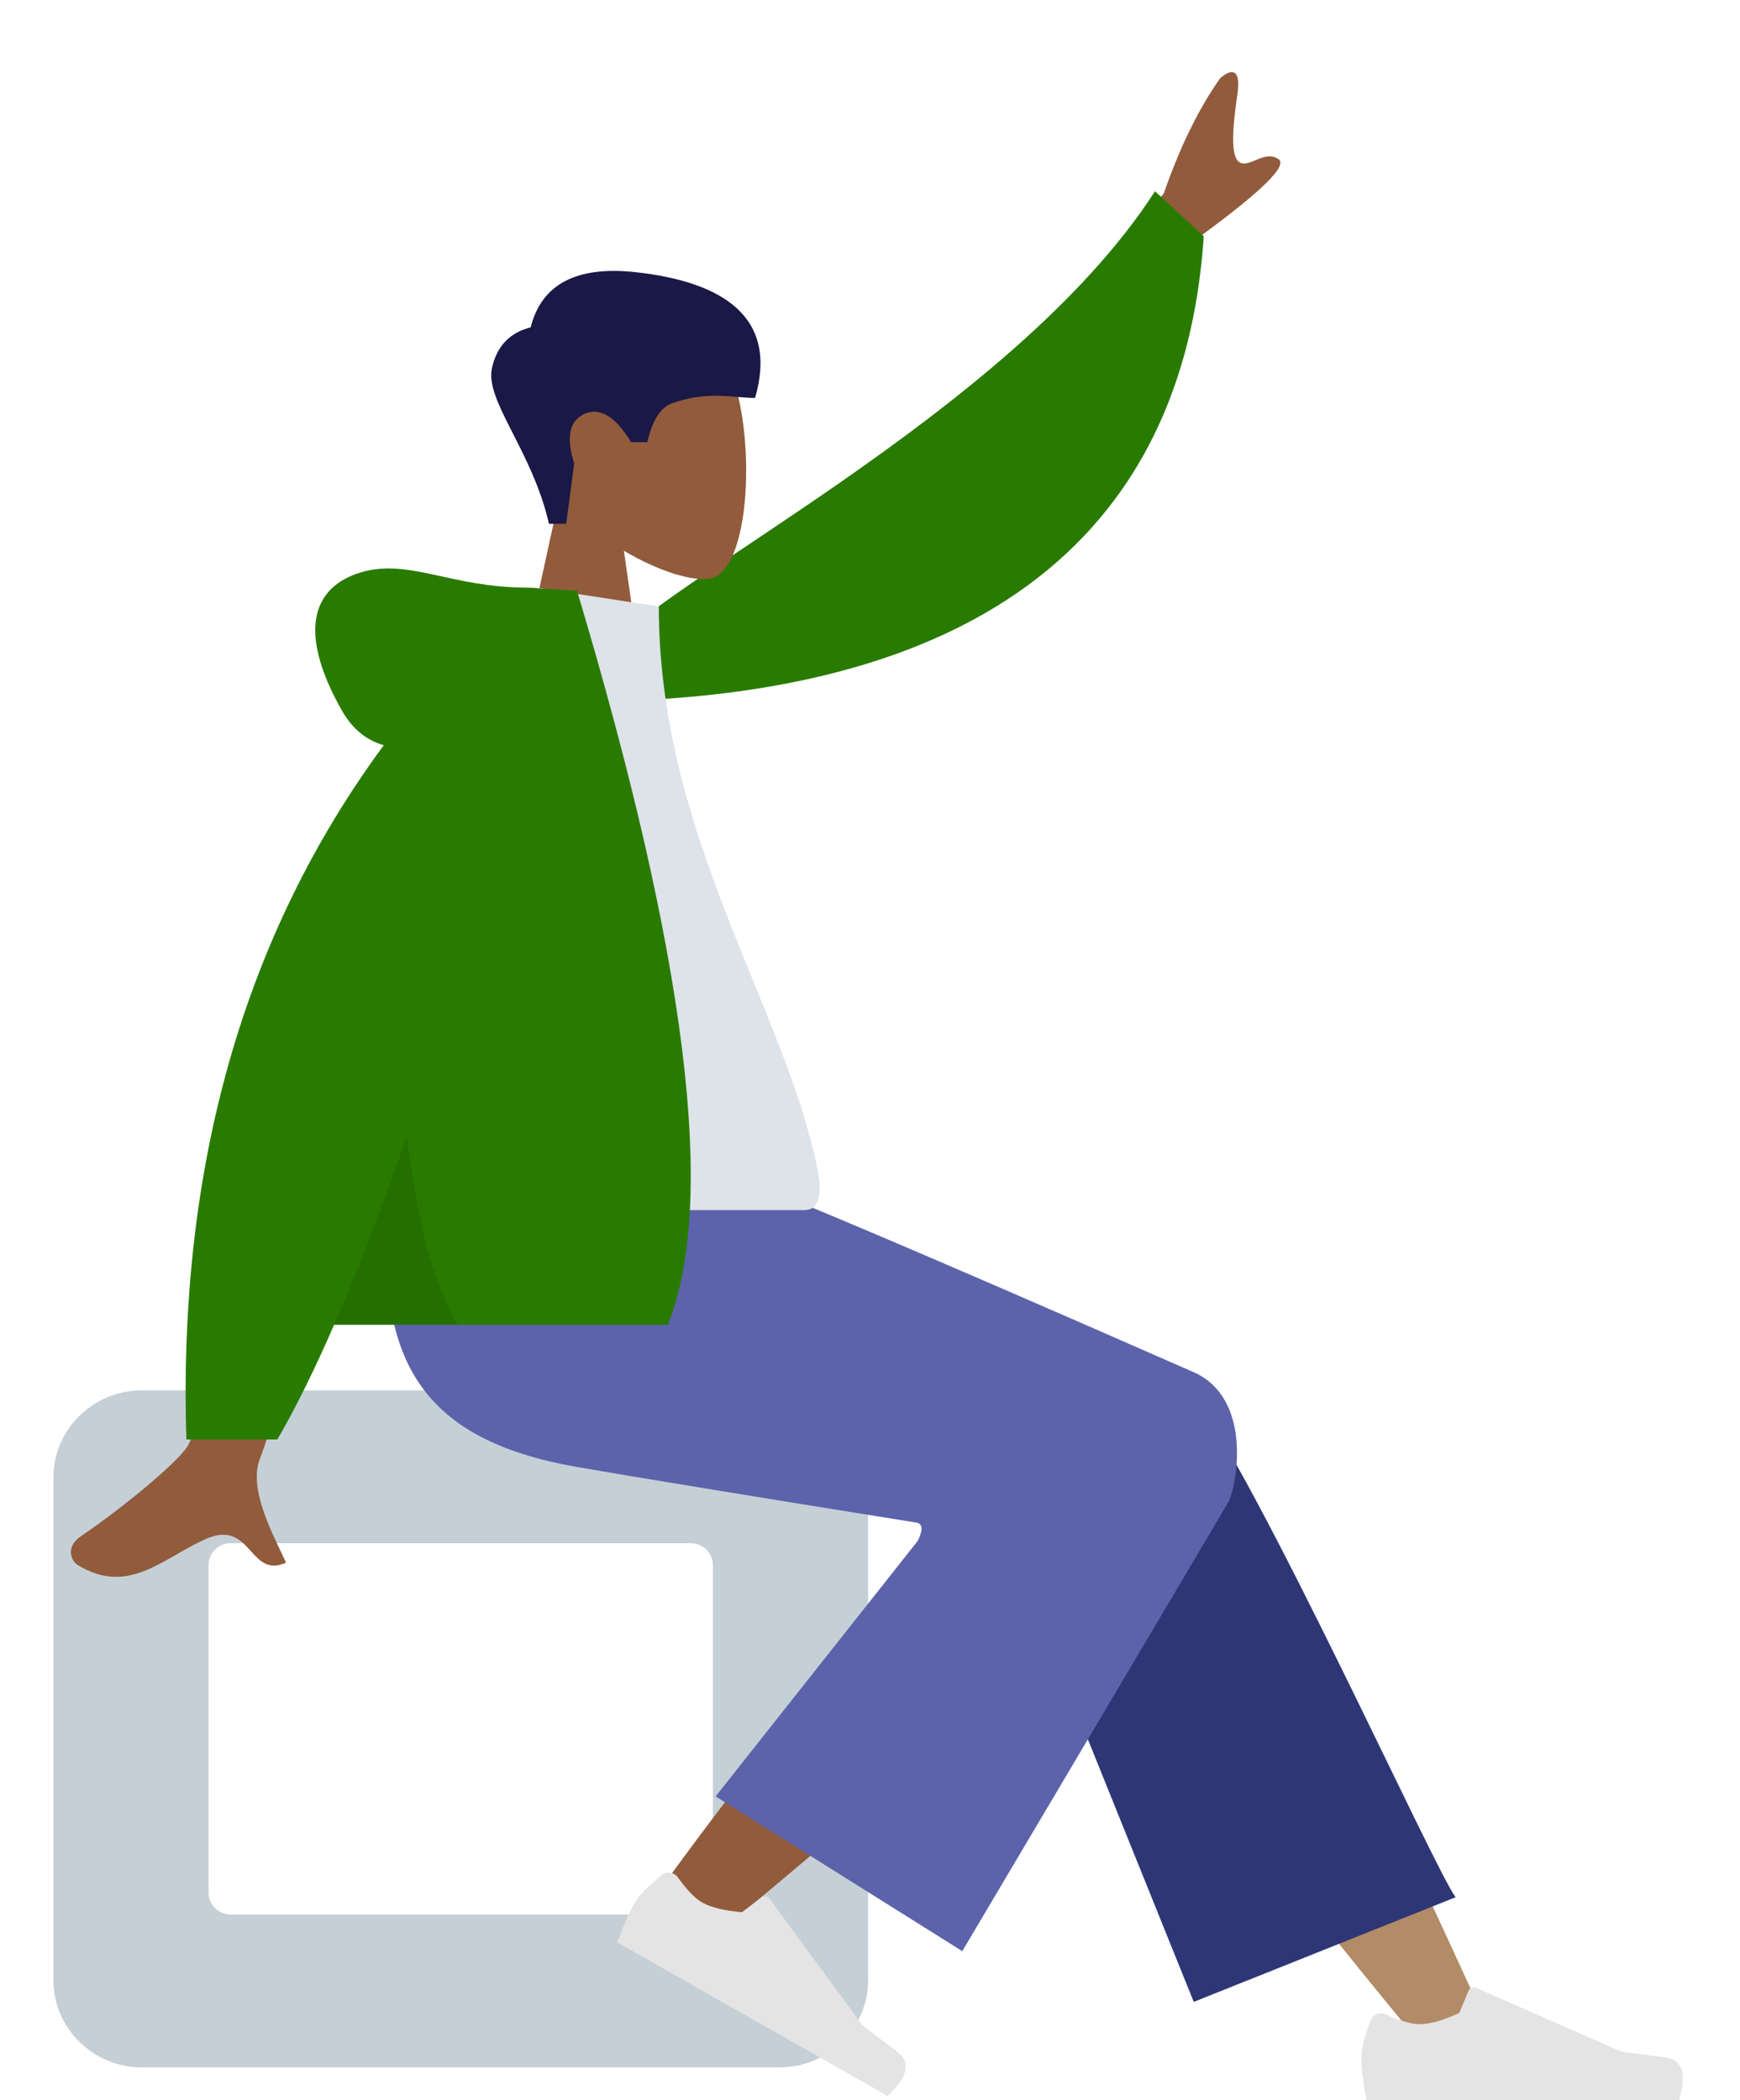 <svg width="232" height="280" viewBox="0 0 232 280" fill="none" xmlns="http://www.w3.org/2000/svg">
<g clip-path="url(#clip0_569_8970)">
<path d="M155.169 25.801L136.338 47.831L148.874 53.769L160.063 31.477C168.243 25.493 171.713 22.077 170.475 21.227C168.619 19.953 166.741 22.339 165.346 21.679C163.951 21.018 164.39 16.675 164.986 12.571C165.581 8.467 163.633 9.549 162.645 10.485C159.8 14.531 157.308 19.636 155.169 25.801Z" fill="#915B3C"/>
<path fill-rule="evenodd" clip-rule="evenodd" d="M82.21 93.472L80.746 87.259C86.109 78.4 134.833 55.221 154 25.5L160.5 31.5C157.163 81.362 116.274 92.532 82.21 93.472Z" fill="#297B00"/>
<path fill-rule="evenodd" clip-rule="evenodd" d="M74.558 66.326C71.153 62.388 68.848 57.562 69.233 52.155C70.343 36.576 92.357 40.003 96.639 47.866C100.921 55.73 100.413 75.675 94.878 77.081C92.671 77.641 87.969 76.268 83.184 73.427L86.188 94.361H68.452L74.558 66.326Z" fill="#915B3C"/>
<path fill-rule="evenodd" clip-rule="evenodd" d="M73.195 69.832C70.969 60.076 64.627 53.426 65.596 49.065C66.241 46.158 67.962 44.35 70.758 43.642C72.204 37.879 76.868 35.427 84.75 36.288C96.573 37.579 103.789 42.416 100.673 53.059C97.808 53.059 94.35 52.038 89.568 53.787C88.051 54.342 86.966 56.062 86.313 58.949H84.152C82.055 55.523 79.987 54.265 77.948 55.173C75.91 56.081 75.446 58.286 76.558 61.788L75.493 69.832H73.195Z" fill="#191847"/>
<path fill-rule="evenodd" clip-rule="evenodd" d="M18.94 185.36H103.922C110.452 185.36 115.746 190.575 115.746 197.008V263.984C115.746 270.417 110.452 275.632 103.922 275.632H18.94C12.41 275.632 7.116 270.417 7.116 263.984V197.008C7.116 190.575 12.41 185.36 18.94 185.36ZM30.764 205.744C29.131 205.744 27.808 207.048 27.808 208.656V252.336C27.808 253.944 29.131 255.248 30.764 255.248H92.099C93.731 255.248 95.055 253.944 95.055 252.336V208.656C95.055 207.048 93.731 205.744 92.099 205.744H30.764Z" fill="#C5CFD6"/>
<path fill-rule="evenodd" clip-rule="evenodd" d="M189.022 271.993C174.452 254.466 164.594 241.472 159.447 233.012C150.635 218.525 143.423 205.635 141.147 200.711C135.719 188.969 153.642 183.47 157.698 188.947C163.837 197.237 176.949 223.321 197.033 267.201L189.022 271.993Z" fill="#B28B67"/>
<path fill-rule="evenodd" clip-rule="evenodd" d="M159.166 266.897L132.051 199.656C126.252 187.399 154.258 179.342 158.52 185.046C168.196 197.997 191.194 249.085 194.077 252.944L159.166 266.897Z" fill="#2F3676"/>
<path fill-rule="evenodd" clip-rule="evenodd" d="M86.949 253.443C92.237 245.85 111.468 220.303 121.937 209.728C124.945 206.689 127.881 203.773 130.657 201.055C138.909 192.976 155.296 206.509 147.06 213.869C126.55 232.197 96.627 256.943 94.127 259.149C90.623 262.241 83.626 258.215 86.949 253.443Z" fill="#915B3C"/>
<path fill-rule="evenodd" clip-rule="evenodd" d="M88.218 249.999C86.392 251.484 85.204 252.696 84.653 253.636C83.982 254.778 83.196 256.553 82.294 258.963C83.631 259.722 95.647 266.546 118.343 279.434C121.081 276.897 121.513 274.933 119.638 273.542C117.764 272.152 116.217 270.978 114.997 270.023L102.587 253.106C102.348 252.78 101.886 252.709 101.555 252.947C101.549 252.951 101.543 252.955 101.538 252.96L98.941 254.937C96.566 254.74 94.794 254.31 93.626 253.646C92.677 253.107 91.589 251.983 90.362 250.274C89.892 249.618 88.969 249.466 88.302 249.935C88.273 249.955 88.245 249.976 88.218 249.999Z" fill="#E4E4E4"/>
<path fill-rule="evenodd" clip-rule="evenodd" d="M182.754 269.372C181.928 271.546 181.514 273.173 181.514 274.252C181.514 275.565 181.736 277.481 182.18 279.999C183.726 279.999 197.619 279.999 223.86 279.999C224.943 276.472 224.318 274.568 221.984 274.286C219.65 274.005 217.712 273.751 216.168 273.524L196.796 265.016C196.423 264.853 195.987 265.018 195.82 265.385C195.817 265.391 195.815 265.397 195.812 265.404L194.567 268.38C192.407 269.373 190.651 269.869 189.301 269.869C188.203 269.869 186.688 269.432 184.754 268.559C184.012 268.224 183.135 268.545 182.795 269.276C182.78 269.308 182.767 269.34 182.754 269.372Z" fill="#E4E4E4"/>
<path fill-rule="evenodd" clip-rule="evenodd" d="M122.294 203.015C99.758 199.398 84.663 196.925 77.009 195.595C55.192 191.805 48.83 180.24 52.592 155.005H92.789C98.108 156.518 120.335 165.878 159.469 183.083C166.51 186.527 165.199 196.679 163.912 200.024C163.859 200.161 151.989 220.198 128.302 260.135L95.419 239.499L122.356 205.447C123.067 204.035 123.047 203.224 122.294 203.015Z" fill="#5C63AB"/>
<path fill-rule="evenodd" clip-rule="evenodd" d="M34.686 146.063L50.129 146.123C40.594 176.447 35.446 192.537 34.686 194.392C32.976 198.567 36.595 204.925 38.142 208.342C33.102 210.563 33.639 202.336 27.282 205.249C21.479 207.909 17.064 212.728 10.36 208.653C9.536 208.152 8.633 206.265 10.815 204.791C16.252 201.118 24.087 194.69 25.146 192.574C26.59 189.689 29.77 174.185 34.686 146.063Z" fill="#915B3C"/>
<path fill-rule="evenodd" clip-rule="evenodd" d="M50.716 161.337C76.338 161.337 95.185 161.337 107.256 161.337C109.84 161.337 109.353 157.661 108.98 155.807C104.669 134.403 87.843 111.331 87.843 80.864L71.535 78.345C58.045 99.718 53.38 126.032 50.716 161.337Z" fill="#DDE3E9"/>
<path fill-rule="evenodd" clip-rule="evenodd" d="M51.171 99.353C48.802 98.683 46.926 97.118 45.544 94.66C39.583 84.064 41.735 78.23 48.106 76.312C54.476 74.395 60.157 78.345 70.307 78.345C70.859 78.345 71.364 78.379 71.823 78.447L76.929 78.734C91.577 127.641 95.617 160.271 89.049 176.625H44.547C41.911 182.681 39.388 187.777 36.978 191.912H24.852C23.711 155.561 32.484 124.708 51.171 99.353Z" fill="#297B00"/>
<path fill-rule="evenodd" clip-rule="evenodd" d="M54.238 151.507C55.637 163.043 57.912 171.416 61.062 176.624H44.547C47.623 169.559 50.853 161.187 54.238 151.507Z" fill="black" fill-opacity="0.1"/>
</g>
<defs>
<clipPath id="clip0_569_8970">
<rect width="232" height="280" fill="white"/>
</clipPath>
</defs>
</svg>
